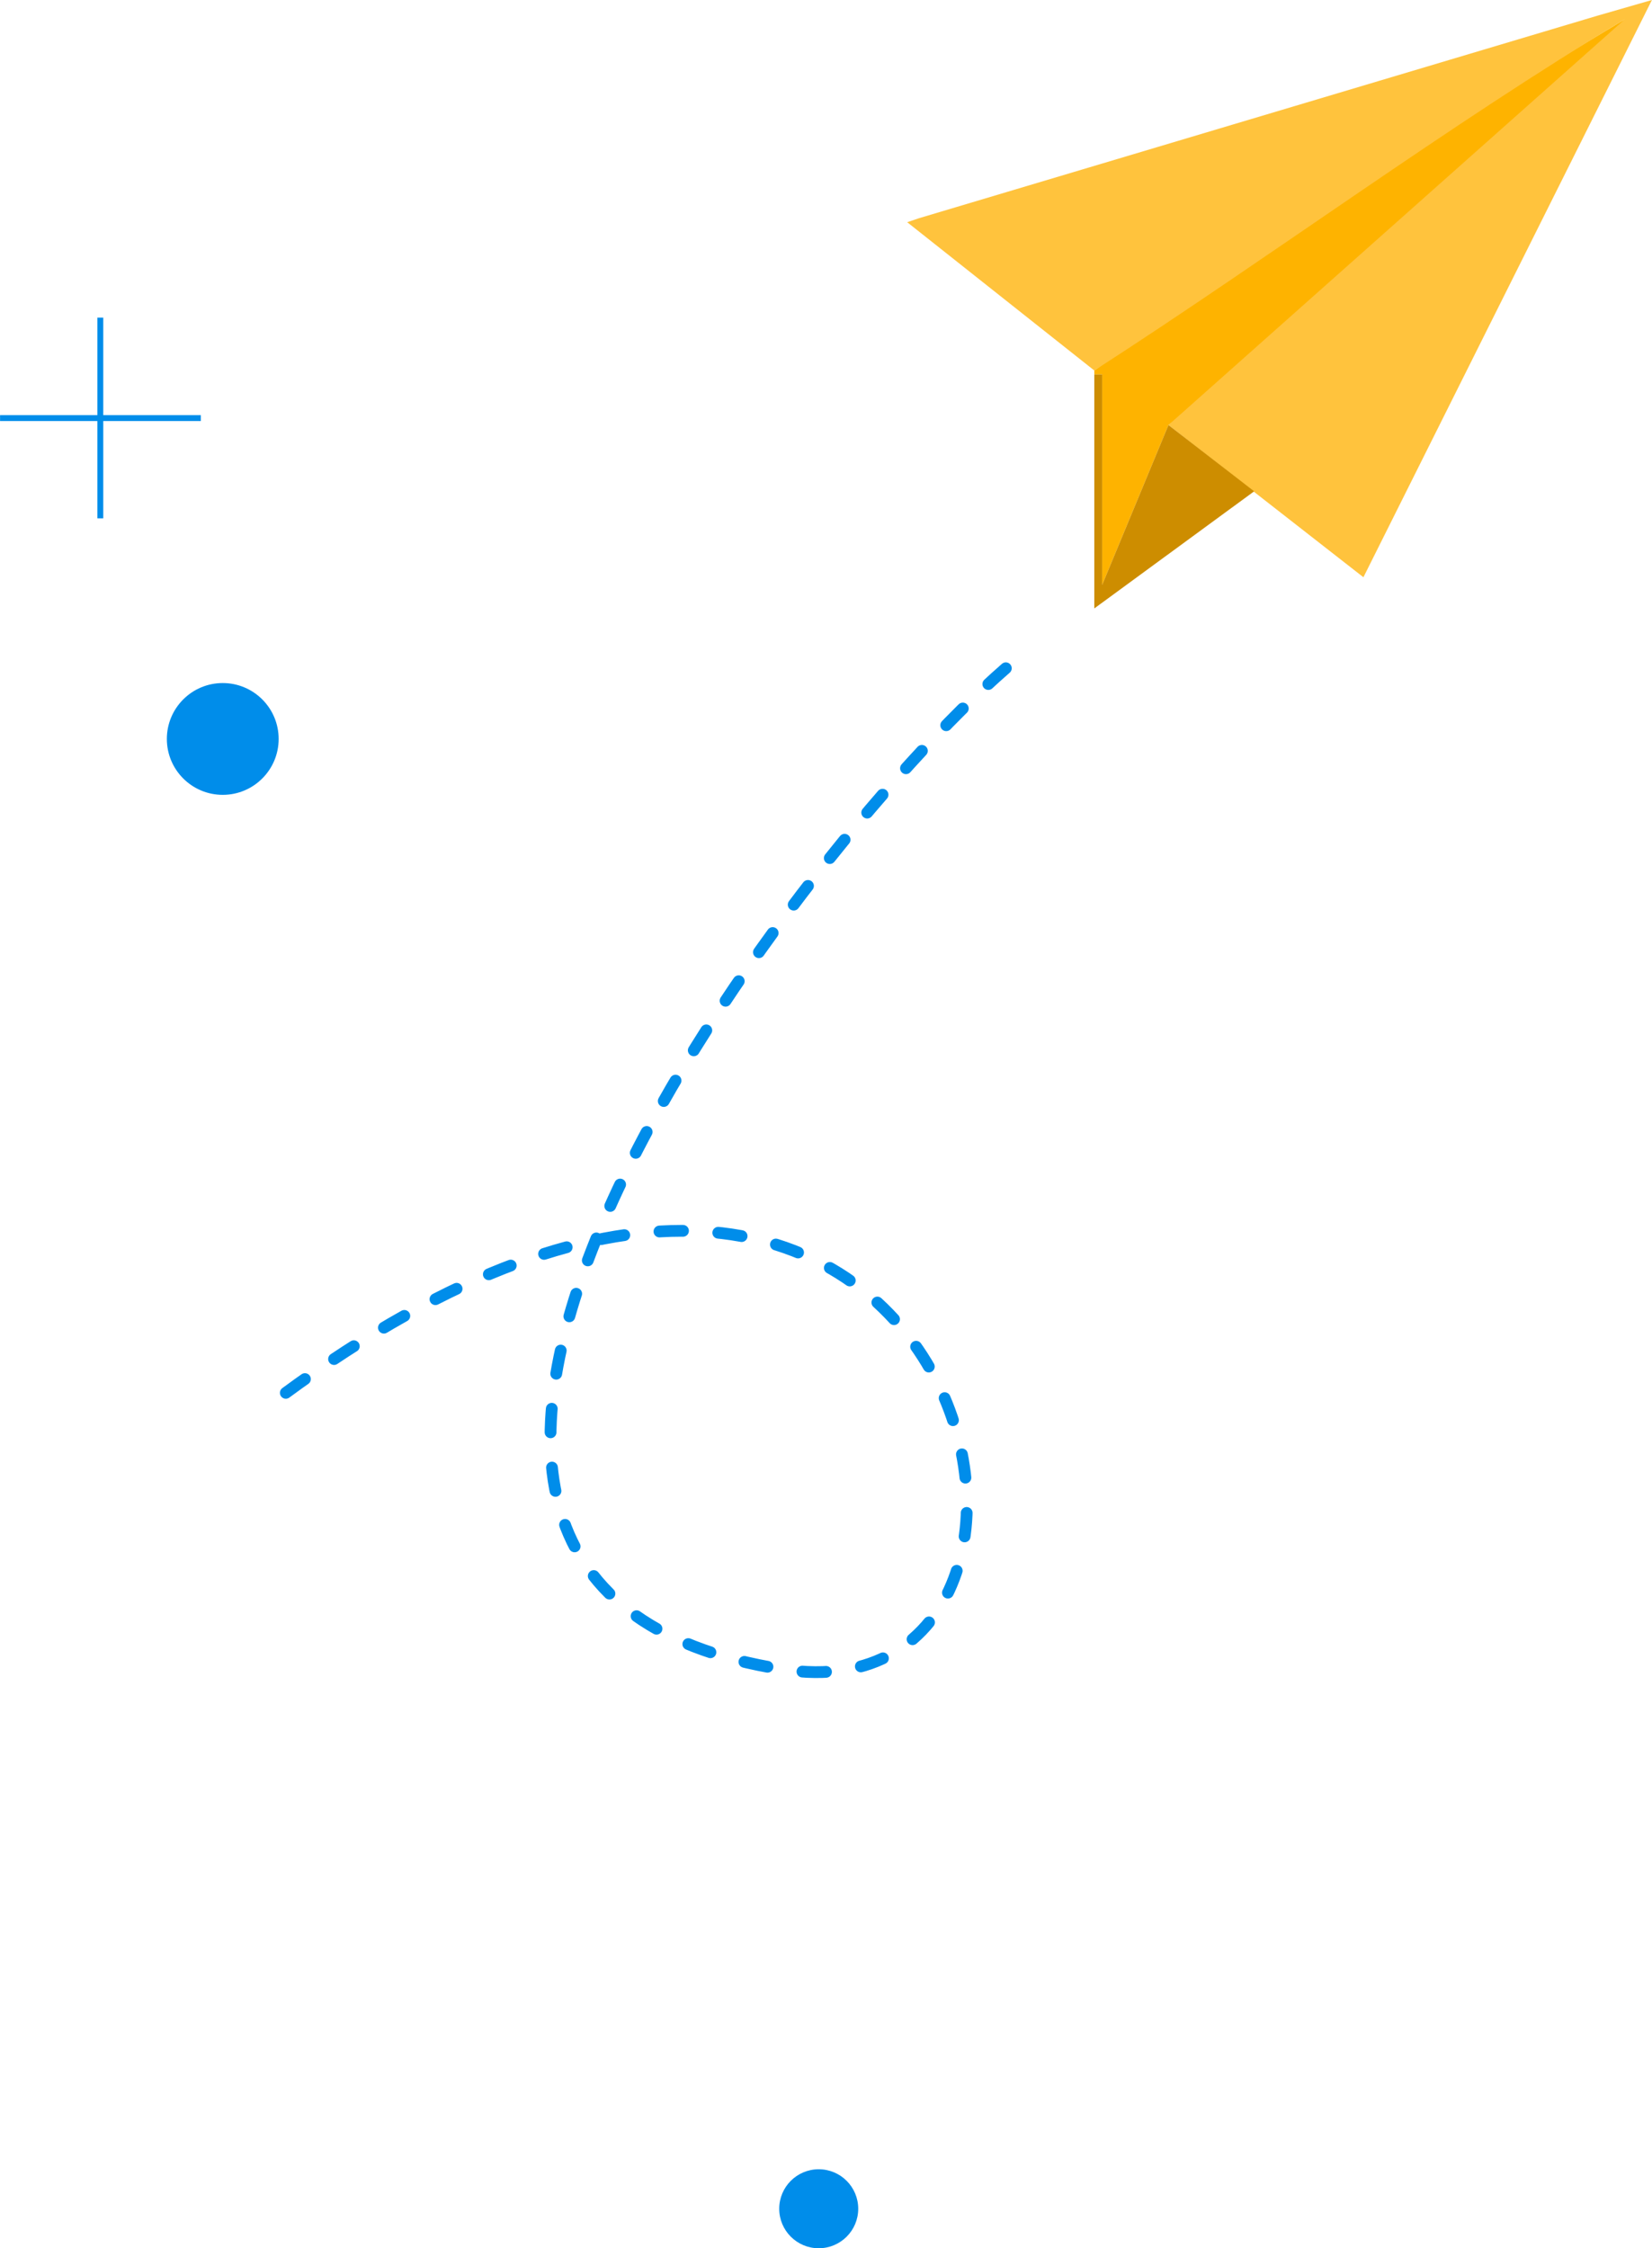 <?xml version="1.0" encoding="UTF-8"?>
<!DOCTYPE svg PUBLIC "-//W3C//DTD SVG 1.1//EN" "http://www.w3.org/Graphics/SVG/1.1/DTD/svg11.dtd">
<!-- Creator: CorelDRAW X8 -->
<svg xmlns="http://www.w3.org/2000/svg" xml:space="preserve" width="112.166mm" height="152.653mm" version="1.1" style="shape-rendering:geometricPrecision; text-rendering:geometricPrecision; image-rendering:optimizeQuality; fill-rule:evenodd; clip-rule:evenodd"
viewBox="0 0 7151 9733"
 xmlns:xlink="http://www.w3.org/1999/xlink">
 <defs>
  <style type="text/css">
   <![CDATA[
    .str0 {stroke:#008DEA;stroke-width:25.503}
    .str1 {stroke:#008DEA;stroke-width:51.005;stroke-linecap:round;stroke-linejoin:round;stroke-dasharray:102.01 153.015}
    .fil3 {fill:none}
    .fil4 {fill:#008DEA}
    .fil2 {fill:#CD8D00}
    .fil0 {fill:#FEB300}
    .fil1 {fill:#FFC33D}
   ]]>
  </style>
 </defs>
 <g id="__x0023_Layer_x0020_1">
  <polygon class="fil0" points="4737,1604 4737,1621 4771,1621 4771,2532 5058,1840 5750,1317 7016,135 7033,84 5801,827 "/>
  <path class="fil1" d="M4737 1604c760,-490 1536,-1064 2296,-1520l-1975 1756 844 659 1249 -2499 -236 68 -2938 877 -50 17 810 642z"/>
  <polygon class="fil2" points="5429,2127 5058,1840 4771,2532 4771,1621 4737,1621 4737,2634 "/>
  <line class="fil3 str0" x1="434" y1="1375" x2="434" y2= "2244" />
  <line class="fil3 str0" x1="0" y1="1810" x2="869" y2= "1810" />
  <circle class="fil4" cx="964" cy="3199" r="242"/>
  <circle class="fil4" cx="3544" cy="9562" r="171"/>
  <g>
   <path class="fil3 str1" d="M4354 2893c-957,834 -3305,3967 -966,4334 1564,245 819,-3389 -2165,-1187"/>
  </g>
 </g>
</svg>
